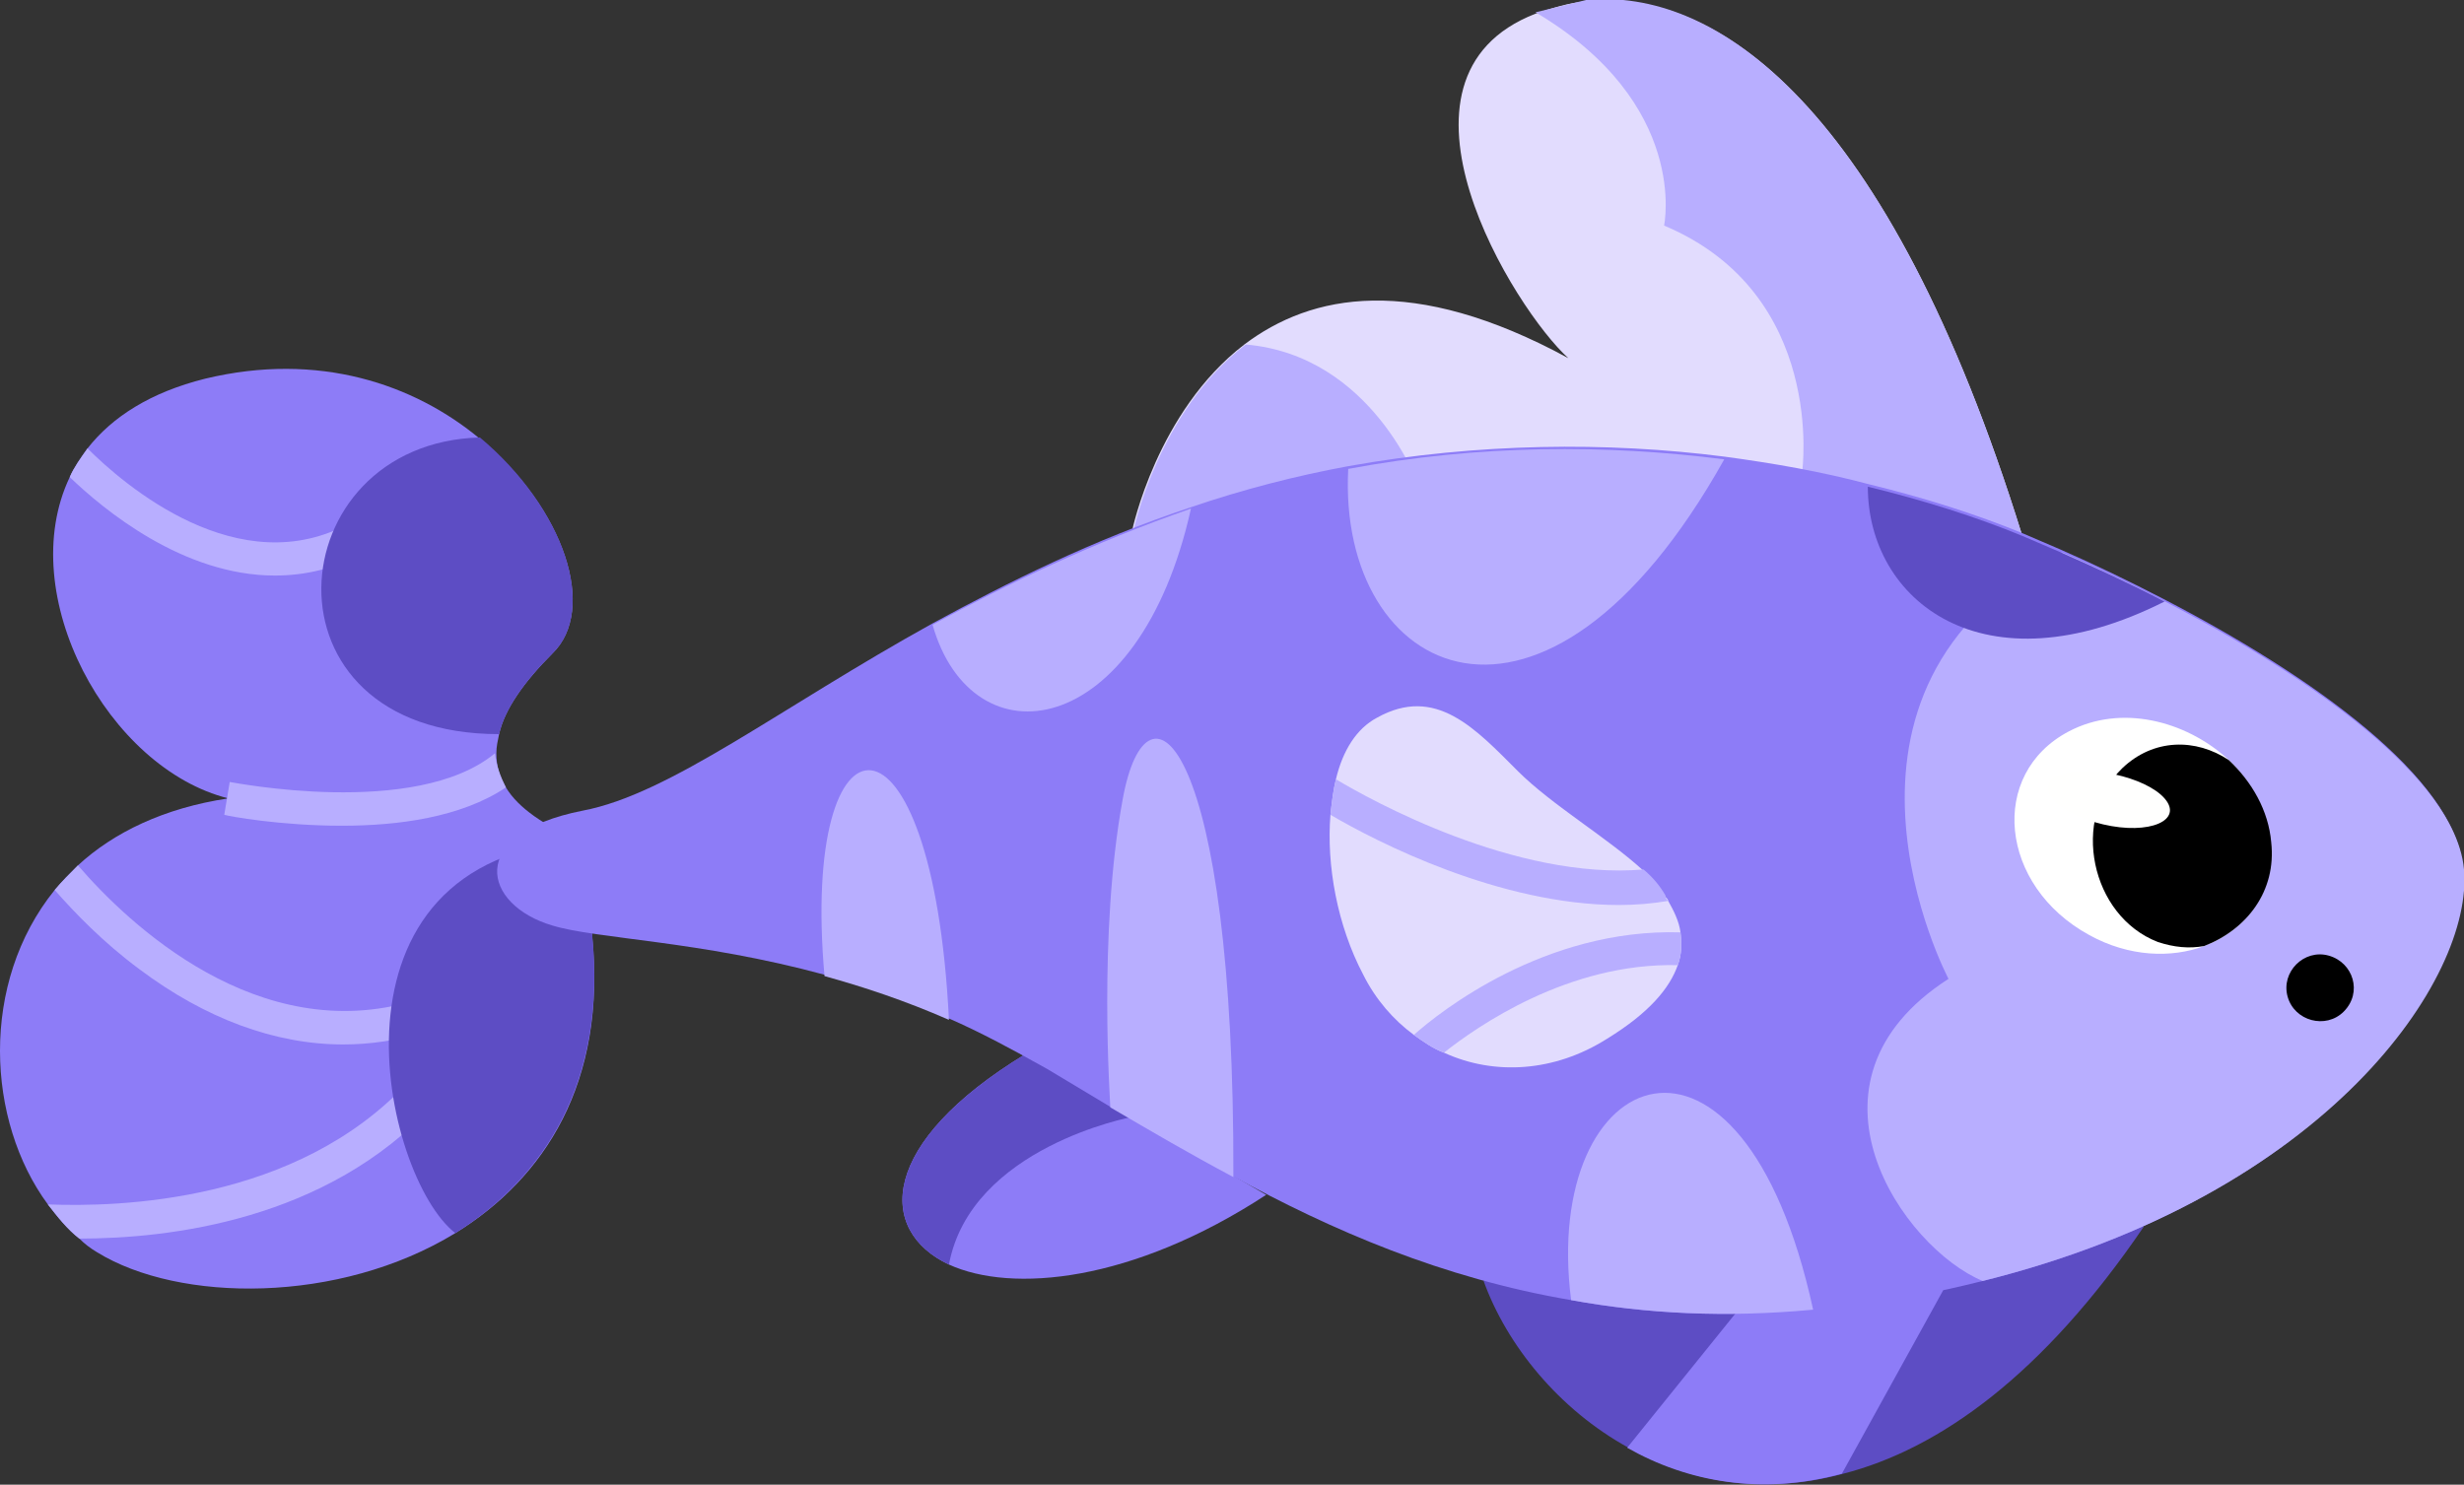 <?xml version="1.0" encoding="utf-8"?>
<!-- Generator: Adobe Illustrator 28.0.0, SVG Export Plug-In . SVG Version: 6.00 Build 0)  -->
<svg version="1.1" id="Layer_1" xmlns="http://www.w3.org/2000/svg" xmlns:xlink="http://www.w3.org/1999/xlink" x="0px" y="0px"
	 viewBox="0 0 180.2 108.6" style="enable-background:new 0 0 180.2 108.6;" xml:space="preserve">
<rect x="0" y="0" width="180.2" height="108.6" fill="#333333" stroke="none"/>
<style type="text/css">
	.st0{fill:#8D7CF7;}
	.st1{fill:#B8AEFF;}
	.st2{fill:none;}
	.st3{fill:#5D4DC4;}
	.st4{fill:#E2DCFE;}
	.st5{fill:#FFFFFF;}
	.st6{fill:#FFFFFE;}
</style>
<g>
	<g>
		<path class="st0" d="M33.3,90.2c-8.5,5.2-20.2,5.1-26.2,1.4c-0.5-0.3-0.9-0.6-1.3-1c-0.9-0.7-1.6-1.6-2.3-2.5
			C-1,82-1.5,71.9,4,65.1c0.5-0.6,1.1-1.2,1.7-1.8c2.6-2.4,6.3-4.2,11-4.9C7.9,56.2,1,43.5,5.1,34.9c0.3-0.7,0.8-1.4,1.3-2.1
			c1.8-2.3,4.6-4.1,8.6-5.1c8.3-2,15.3,0.4,20.1,4.4c6.2,5.1,8.6,12.5,5.3,15.7c-2.1,2.1-3.5,4.1-3.9,5.9c-0.1,0.5-0.2,0.9-0.2,1.4
			c0,0.9,0.2,1.7,0.7,2.5c0.9,1.5,2.8,2.8,5.6,4l0.7,6.8C44.4,79.2,39.8,86.2,33.3,90.2L33.3,90.2L33.3,90.2z"/>
		<g>
			<path class="st1" d="M31.7,80.8c-7.8,8.5-19.4,9.8-25.9,9.8c-0.9-0.7-1.6-1.6-2.3-2.5c5.1,0.2,18.2-0.1,26.4-9L31.7,80.8
				L31.7,80.8z"/>
			<path class="st1" d="M31,75.5c-1.9,0.6-3.9,0.9-5.9,0.9c-5,0-10.1-1.9-14.9-5.5c-2.7-2-4.8-4.2-6.2-5.8c0.5-0.6,1.1-1.2,1.7-1.8
				c3.7,4.3,13.2,13.3,24.6,9.9L31,75.5C31,75.5,31,75.5,31,75.5z"/>
			<path class="st1" d="M37,57.6c-3.3,2.2-7.9,2.8-12,2.8c-4.5,0-8.3-0.7-8.6-0.8l0.2-1.2l0.2-1.2c0.1,0,13.6,2.7,19.4-2.1
				C36.3,56,36.6,56.8,37,57.6z"/>
			<path class="st1" d="M26.9,40.3c-2.3,1.3-4.6,1.8-6.8,1.8c-6.7,0-12.5-4.8-15-7.2c0.3-0.7,0.8-1.4,1.3-2.1
				c2.6,2.6,11.1,10,19.3,5.4L26.9,40.3L26.9,40.3z"/>
		</g>
		<path class="st2" d="M33.3,90.2c-8.5,5.2-20.2,5.1-26.2,1.4c-10.5-6.6-11.1-30,9.6-33.2C4.6,55.3-4,32.4,15,27.7
			c8.3-2.1,15.3,0.4,20.1,4.4c6.2,5.1,8.6,12.5,5.3,15.7c-2.1,2.1-3.5,4.1-3.9,5.9c-0.8,3.2,1.1,5.8,6.1,7.8l0.7,6.8
			C44.4,79.2,39.7,86.2,33.3,90.2L33.3,90.2L33.3,90.2z"/>
		<path class="st3" d="M33.3,90.2L33.3,90.2c-5.3-4.1-10.6-27.4,9.3-28.7l0.7,6.8C44.4,79.2,39.7,86.2,33.3,90.2L33.3,90.2
			L33.3,90.2z"/>
		<path class="st3" d="M40.4,47.8c-2.1,2.1-3.5,4.1-3.9,5.9h0c-18,0-16.2-21.3-1.4-21.7C41.3,37.2,43.7,44.6,40.4,47.8
			C40.4,47.8,40.4,47.8,40.4,47.8z"/>
	</g>
	<g>
		<path class="st4" d="M147.9,39.2l-16.3-0.1l-28.1-0.2l-20.7-0.1c0,0,1.8-8.7,8.2-13.6c4.9-3.7,12.3-5.2,23.7,1
			c-3.9-3.5-14.5-20.5-2.4-25.2c1.2-0.4,2.4-0.8,3.7-0.9C125.3-0.9,138,7.3,147.9,39.2L147.9,39.2z"/>
		<path class="st1" d="M147.9,39.2l-16.3-0.1c-0.1-1.4,0-2.9,0.2-4.6c0,0,1.8-13-10.1-18c0,0,1.9-8.9-9.4-15.6l3.7-0.9
			C125.3-0.9,138,7.3,147.9,39.2L147.9,39.2L147.9,39.2z"/>
		<path class="st1" d="M103.8,35.6c0,1.2-0.1,2.3-0.2,3.3l-20.7-0.1c0,0,1.8-8.7,8.2-13.6h0C100.4,26,103.8,35.6,103.8,35.6
			C103.8,35.6,103.8,35.6,103.8,35.6z"/>
	</g>
	<g>
		<g>
			<path class="st3" d="M156.8,89.7c-7.4,10.9-15,16.3-22,18.1l0,0c-5.9,1.6-11.3,0.6-15.7-1.9c-5.1-2.8-8.9-7.5-10.6-12.2l21.8-1.8
				l11.8-1L156.8,89.7L156.8,89.7L156.8,89.7z"/>
			<path class="st0" d="M142.1,90.9v3.5l-7.4,13.4l0,0c-5.9,1.6-11.3,0.6-15.7-1.9l7.9-9.8l3.4-4.2L142.1,90.9L142.1,90.9
				L142.1,90.9z"/>
		</g>
		<path class="st0" d="M92.6,87.4c-9.8,6.4-18.6,7.2-23.2,5.1c-5.3-2.5-5.1-8.9,5.6-15.4l7.8,4.6L92.6,87.4L92.6,87.4L92.6,87.4z"/>
		<path class="st3" d="M82.8,81.7c0,0-11.8,2.2-13.4,10.8c-5.3-2.5-5.1-8.9,5.6-15.4L82.8,81.7L82.8,81.7L82.8,81.7z"/>
	</g>
	<path class="st0" d="M145,93.7c-1.6,0.4-3.3,0.8-5.1,1.1c-2.5,0.5-4.9,0.8-7.3,1c-6.4,0.6-12.2,0.3-17.7-0.7
		c-9.4-1.6-17.5-5.1-24.8-9.1c-3.1-1.7-6.1-3.4-9-5.1l0,0c-1.5-0.9-3-1.8-4.5-2.7c-2.5-1.4-4.9-2.7-7.2-3.7
		c-3.2-1.4-6.2-2.4-9.1-3.2c-9.2-2.5-16.6-2.6-19.9-3.6c-5.1-1.5-6.4-6.7,2.2-8.4c6.4-1.2,14.4-7.5,25.6-13.7
		c5.5-3,11.7-6.1,18.9-8.5c3.8-1.3,7.7-2.3,11.5-3c9.5-1.7,18.9-1.8,27.5-0.7c3.7,0.5,7.1,1.1,10.5,2c4.1,1,7.9,2.2,11.3,3.6
		c0.9,0.4,1.9,0.8,2.8,1.2c2.5,1.1,5,2.3,7.5,3.6l0,0c11,5.7,21.3,13.1,21.9,19.6C180.8,71.5,170.3,87.4,145,93.7L145,93.7L145,93.7
		z"/>
	<path class="st1" d="M145,93.7L145,93.7c-5.8-2.4-14.3-14.5-2.5-22.1c0,0-11.2-21.2,8.3-31.2c13.2,5.8,28.7,15.2,29.4,23.2
		C180.9,71.5,170.3,87.4,145,93.7L145,93.7z"/>
	<path d="M171.4,74c-1.3,1.3-3.6,0.7-4.1-1.1s1.2-3.5,3-3S172.8,72.6,171.4,74L171.4,74z"/>
	<path class="st5" d="M161.2,69.2c-2.4,0.9-5.5,0.8-8.4-0.8c-6.6-3.6-7.4-11.8-1.5-14.9c3.8-2,8.5-0.8,11.6,2c1.7,1.6,2.9,3.7,3.1,6
		C166.5,65.2,164.3,68,161.2,69.2L161.2,69.2z"/>
	<path d="M161.2,69.2c-1.1,0.2-2.2,0.1-3.4-0.3c-4.9-1.9-6.4-9-2.6-12.7c2.3-2.2,5.4-2.2,7.8-0.6c1.7,1.6,2.9,3.7,3.1,6
		C166.5,65.2,164.3,68,161.2,69.2L161.2,69.2L161.2,69.2z"/>
	<path class="st6" d="M153.8,60.3c-3.4-0.8-5.2-2.8-3.2-3.6c2-0.8,6.3,0.1,7.7,1.7S157.2,61.1,153.8,60.3L153.8,60.3L153.8,60.3z"/>
	<path class="st3" d="M158.3,44L158.3,44c-13.3,6.7-21.7-0.1-21.7-8.4c4.1,1,7.9,2.2,11.3,3.6c0.9,0.4,1.9,0.8,2.8,1.2
		C153.2,41.5,155.8,42.7,158.3,44z"/>
	<g>
		<path class="st1" d="M126.1,33.6c-13.2,23.6-28.3,15.9-27.5,0.7C108.2,32.5,117.5,32.5,126.1,33.6z"/>
		<path class="st1" d="M87.1,37.2c-3.8,17.1-16,18.7-18.9,8.5C73.7,42.7,79.9,39.7,87.1,37.2z"/>
		<path class="st1" d="M81.2,81L81.2,81c0-0.4-0.9-12.7,0.9-22.5c1.8-10,8.2-4.2,8.1,27.6C87,84.4,84.1,82.7,81.2,81
			C81.2,81,81.2,81,81.2,81z"/>
		<path class="st1" d="M69.4,74.6c-3.2-1.4-6.2-2.4-9.1-3.2C58.5,51.2,68.2,50.4,69.4,74.6z"/>
		<path class="st1" d="M132.6,95.8L132.6,95.8c-6.4,0.6-12.2,0.3-17.7-0.7C112.7,77.8,127.4,71.9,132.6,95.8z"/>
	</g>
	<g>
		<path class="st4" d="M122.7,70.6c-0.6,1.7-2.1,3.5-5.2,5.4c-3.8,2.4-8.2,2.7-11.9,1c-0.8-0.3-1.5-0.8-2.2-1.3
			c-1.5-1.1-2.8-2.6-3.7-4.4c-1.9-3.6-2.7-8-2.4-11.7l0,0c0.1-0.9,0.2-1.8,0.4-2.6c0.5-2.1,1.5-3.7,3-4.5c4.3-2.4,7.2,0.8,10.3,3.9
			c2.5,2.5,6.6,4.9,9.2,7.3c0.7,0.6,1.2,1.2,1.6,1.9c0.1,0.1,0.2,0.2,0.2,0.3c0.4,0.7,0.8,1.5,0.9,2.3C123,69,123,69.8,122.7,70.6
			C122.7,70.6,122.7,70.6,122.7,70.6z"/>
		<g>
			<path class="st1" d="M122,65.9c-1.2,0.2-2.4,0.3-3.6,0.3c-8.7,0-17.7-4.6-21.1-6.6l0,0c0.1-0.9,0.2-1.8,0.4-2.6
				c2.5,1.5,13.1,7.4,22.5,6.6c0.7,0.6,1.2,1.2,1.6,1.9C121.8,65.7,121.9,65.8,122,65.9C122,65.9,122,65.9,122,65.9z"/>
			<path class="st1" d="M122.7,70.6c-8-0.2-14.7,4.5-17.1,6.4c-0.8-0.3-1.5-0.8-2.2-1.3c1.9-1.7,9.6-7.8,19.5-7.5
				C123,69,123,69.8,122.7,70.6C122.7,70.6,122.7,70.6,122.7,70.6z"/>
		</g>
		<path class="st2" d="M121.8,65.5c1.9,3,2.2,6.6-4.2,10.5s-14.3,2.1-17.8-4.7c-3.5-6.8-3.4-16.4,0.9-18.8s7.2,0.8,10.3,3.9
			C114.1,59.5,119.8,62.5,121.8,65.5C121.8,65.5,121.8,65.5,121.8,65.5z"/>
	</g>
</g>
</svg>

